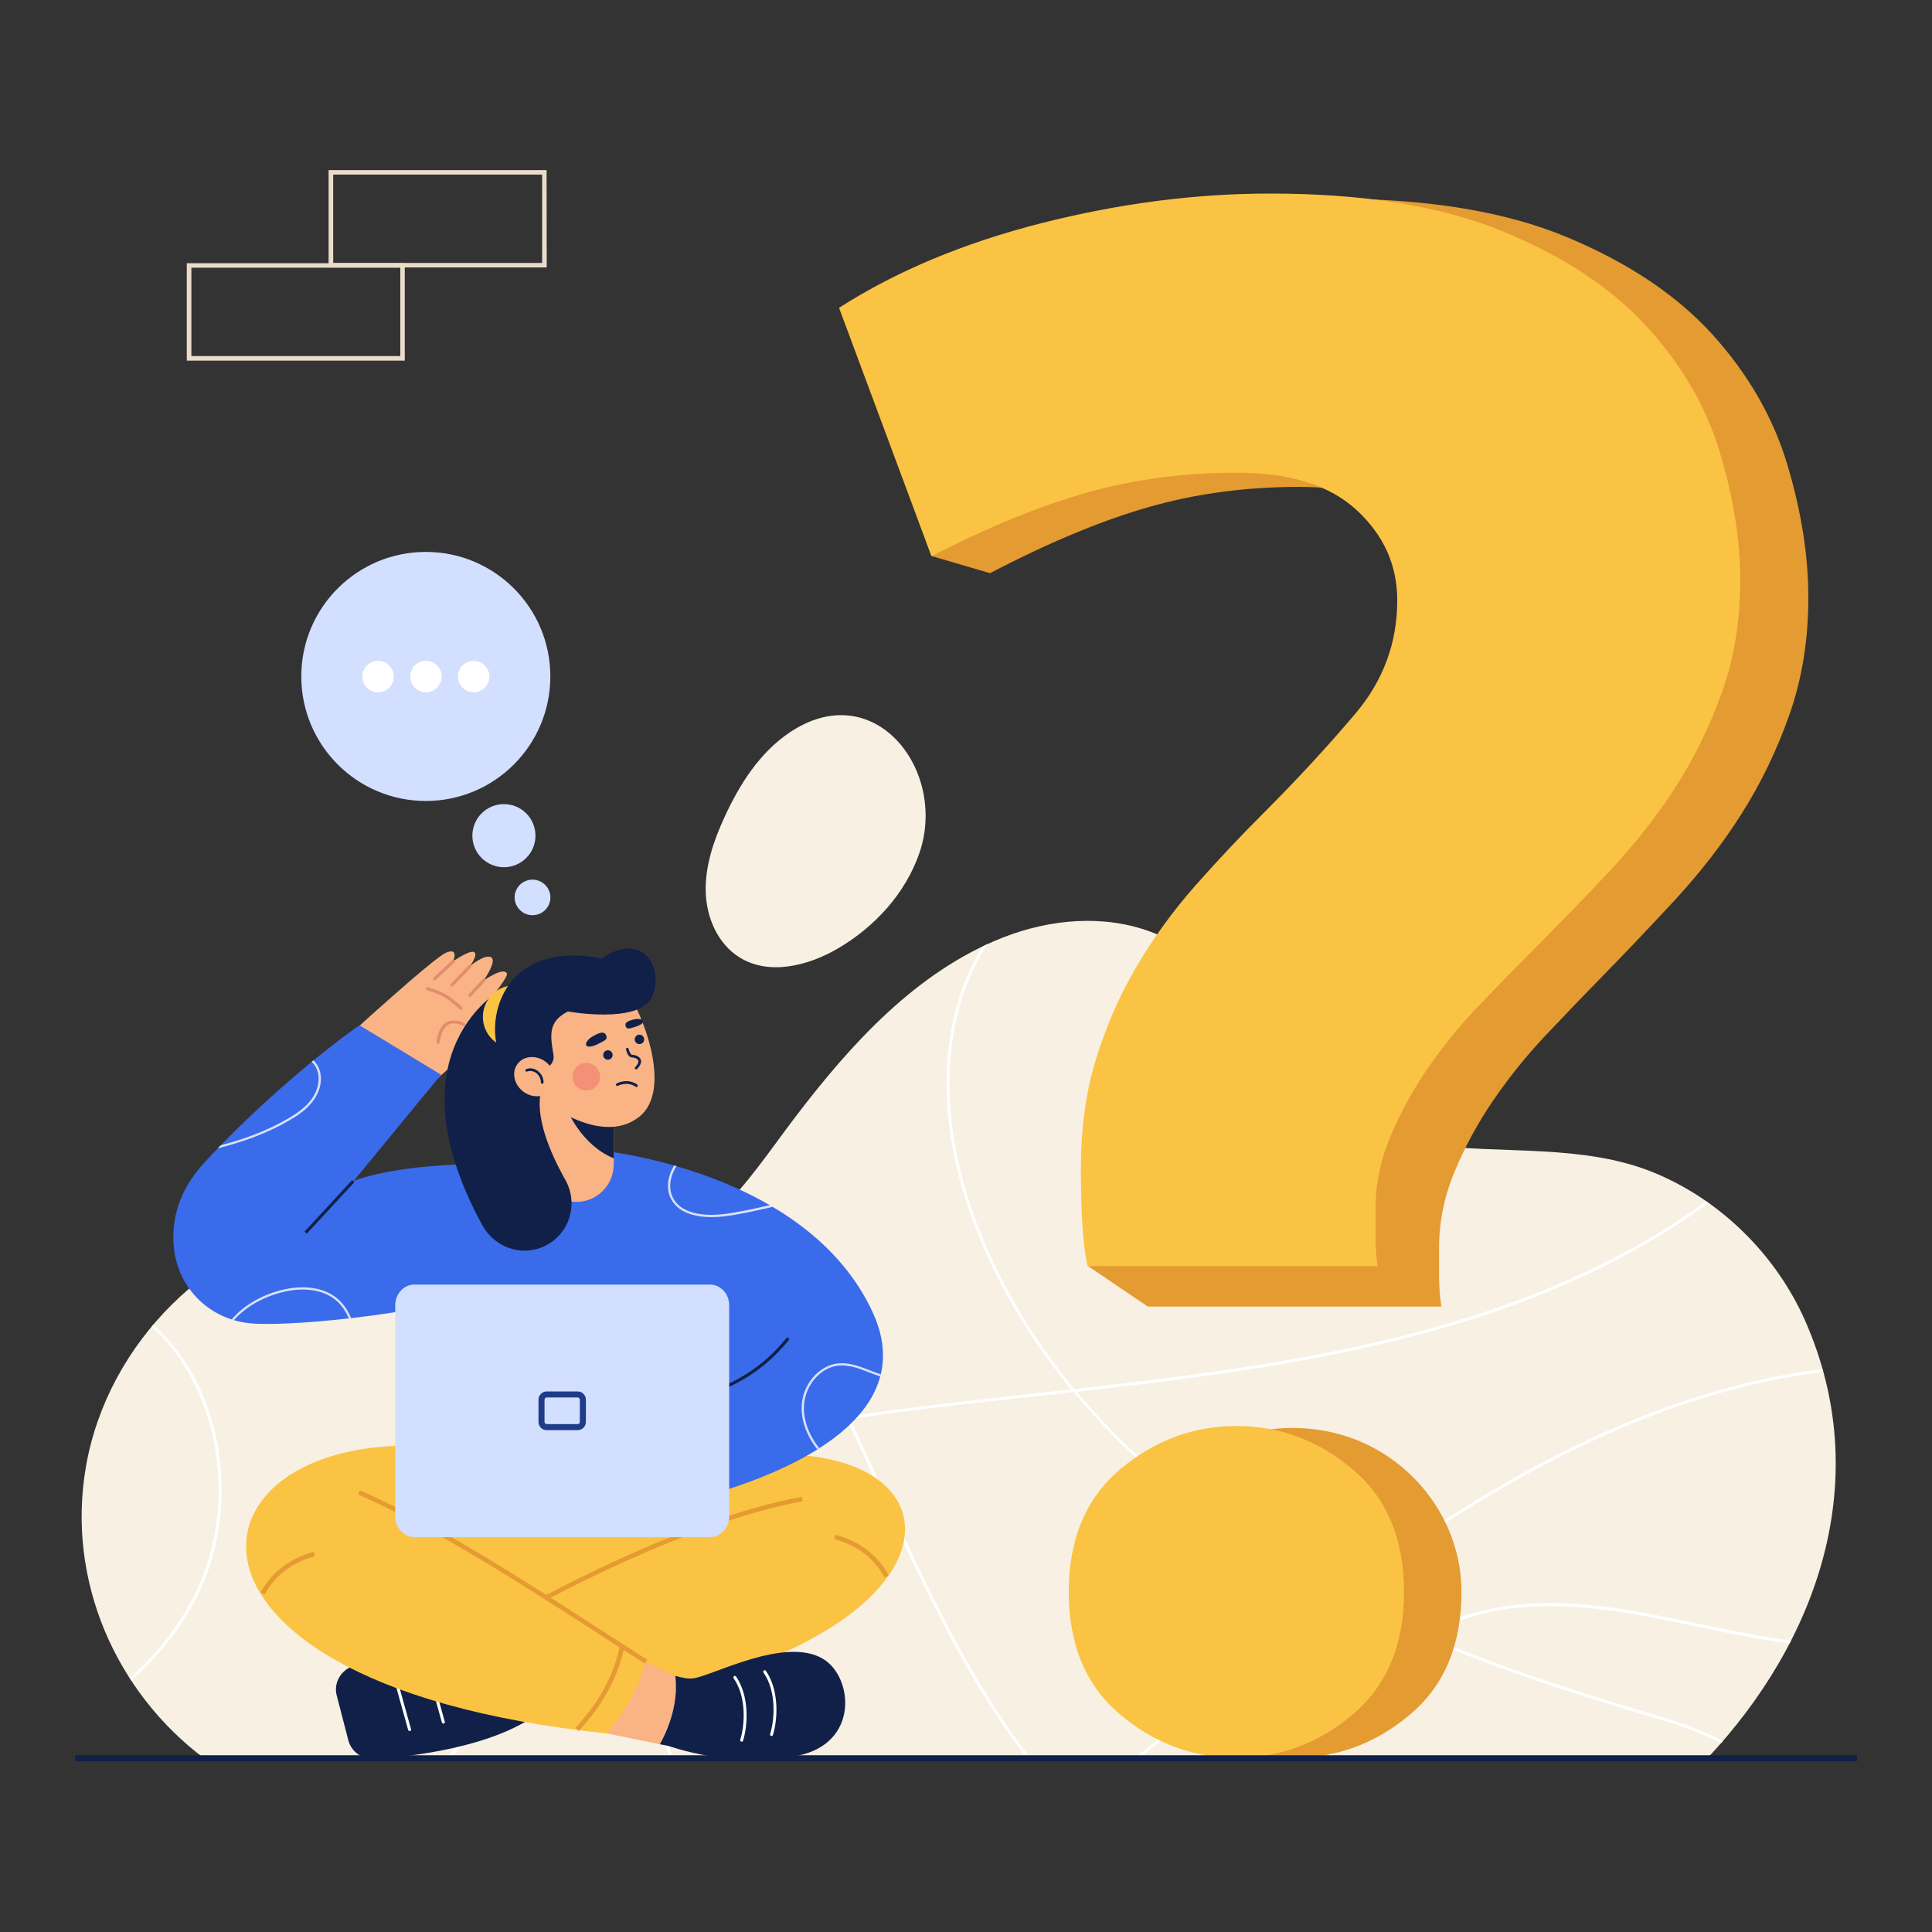 <?xml version="1.0" encoding="utf-8"?>
<!-- Generator: Adobe Illustrator 24.0.1, SVG Export Plug-In . SVG Version: 6.00 Build 0)  -->
<svg version="1.1" id="Слой_1" xmlns="http://www.w3.org/2000/svg" xmlns:xlink="http://www.w3.org/1999/xlink" x="0px" y="0px"
	 viewBox="0 0 1598 1598" style="enable-background:new 0 0 1598 1598;" xml:space="preserve">
<rect x="0" y="0" width="1598" height="1598" fill="#333333" stroke="none"/>
<style type="text/css">
	.st0{fill:#F7F0E3;}
	.st1{fill:#FFFFFF;}
	.st2{fill:#E9DDCA;}
	.st3{fill:#E49B31;}
	.st4{fill:#FBC343;}
	.st5{fill:#D3DFFF;}
	.st6{fill:#102048;}
	.st7{fill:#F9B384;}
	.st8{fill:#E28B6D;}
	.st9{fill:#3A6BEA;}
	.st10{opacity:0.8;}
	.st11{opacity:0.4;fill:#EB5D60;enable-background:new    ;}
	.st12{fill:#1F3C88;}
</style>
<g id="OBJECTS">
	<g>
		<g>
			<g>
				<path class="st0" d="M1493.2,1092.7c-24.1-54.8-70.4-100.6-126-123.1c-57.9-23.5-124.4-14.9-185.4-22.8
					c-53-6.8-91.2-30.5-122.8-72.5c-30.3-40.3-57.5-84.9-107-103.5c-39.2-14.7-83.7-10.6-122.6,4.7
					c-71.7,28.3-125.9,88.4-171.5,148.3c-41.6,54.7-75.6,114.6-152.7,116.5c-77.1,2-150.5-42-228.1-30.4
					c-102.6,15.4-188,100.8-205.9,202.5c-16.8,95.3,25.3,187.7,97.7,242h1243.2C1503.1,1357.7,1551,1224.1,1493.2,1092.7z"/>
				<g>
					<path class="st1" d="M369.3,1454.3h3.4c23.8-26.1,42.4-57.8,54.2-92.9c19.1-56.9,18.3-116.6-2.3-168.2
						c-10.4-26-25.5-50.3-40-73.8c-14.8-23.8-30-48.4-40.4-74.8c-4.3-10.9-7.4-22.6-9.3-34.6c-0.9-0.1-1.7-0.2-2.6-0.3
						c1.9,12.4,5.2,24.5,9.6,35.8c10.4,26.6,25.7,51.3,40.6,75.2c14.5,23.4,29.5,47.6,39.8,73.4c20.4,51,21.2,110.1,2.2,166.5
						C412.6,1396.2,393.6,1428.2,369.3,1454.3z"/>
					<path class="st1" d="M1406,1345.9c25.6,5.5,50.3,10.4,74.2,13.4c0.4-0.8,0.8-1.6,1.2-2.4c-24.1-3.1-49-8-74.9-13.5
						c-39.4-8.4-82-17.5-124.3-17.5c-26.2,0-52.2,3.5-77.3,12.8c-9.5,3.5-18.6,8-27.4,13.3c-22.6-9.6-45.4-20.2-67.9-31.7
						c16.4-12.3,32.9-24.4,49.6-36c124-86.6,238.4-135.7,348.9-149.6c-0.2-0.8-0.5-1.6-0.7-2.4c-110.8,14-225.5,63.2-349.7,150
						c-17.1,11.9-33.9,24.2-50.6,36.8c-25.3-13.1-50.4-27.5-74.6-43.4c-44-28.8-96.2-69.9-141.9-124.5
						c176.9-19.9,357.1-44.9,504.2-143.2c5.6-3.7,11.8-8.1,18.2-13.1c-0.7-0.5-1.4-1-2.1-1.5c-6.1,4.8-12.1,9-17.4,12.5
						c-147.1,98.3-327.6,123.1-504.7,143c-32.3-39-61.1-84.9-81.1-137.9c-31.2-82.7-29.6-163.8,4.5-222.6c1.5-2.6,3-5.1,4.7-7.6
						c-1.4,0.7-2.8,1.3-4.2,2c-0.9,1.4-1.7,2.8-2.6,4.3c-34.5,59.4-36.2,141.3-4.7,224.7c19.9,52.8,48.5,98.4,80.5,137.4
						c-10.3,1.1-20.5,2.3-30.7,3.4c-36.9,4.1-75,8.3-112.1,13.1c-13.5,1.7-27.3,3.8-41,6.3c-29.3-61.9-61.6-122.3-103.2-174.1
						c-0.6,0.6-1.2,1.2-1.8,1.8c41.3,51.4,73.3,111.3,102.5,172.8c-59.7,11.4-117.6,32.8-148.6,82.6
						c-28.9,46.5-28.9,110.8,0.1,191.1c1,2.8,2,5.5,3.1,8.2h2.7c-1.1-3-2.3-6-3.4-9.1c-28.7-79.5-28.8-143.1-0.3-188.9
						c30.6-49.2,88.2-70.3,147.6-81.6c10.4,21.9,20.4,44,30.3,65.9l1.1,2.4c34.5,76.2,70.2,149.8,117,211.2h3.1
						c-47.2-61.6-83.1-135.6-117.8-212.3l-1.1-2.4c-9.9-21.8-19.8-43.7-30-65.4c13.4-2.5,26.9-4.5,40.2-6.2c37-4.8,75.2-9,112-13
						c10.8-1.2,21.6-2.4,32.4-3.6c46.1,55.5,99,97.2,143.5,126.3c24,15.7,48.7,30,73.8,42.9c-42.5,32.2-83.9,66-124.3,99.1
						c-14,11.4-28.1,23-42.4,34.6h4c13.4-10.9,26.8-21.8,40-32.6c40.7-33.3,82.3-67.4,125.2-99.7c22.4,11.5,45,22,67.5,31.7
						c-30.8,19.6-55.9,49.9-71.1,86.7c-1.9,4.6-3.6,9.3-5.1,13.9h2.6c1.5-4.4,3-8.7,4.8-13c15.2-36.9,40.5-67.2,71.5-86.5
						c62.9,26.7,124.8,46.6,177.9,62.3l2,0.6c22.4,6.6,45.3,13.4,65.5,24.3c0.6-0.6,1.1-1.3,1.7-1.9c-20.6-11.2-43.8-18-66.5-24.8
						l-2-0.6c-52.6-15.6-113.7-35.2-176-61.5c8.1-4.8,16.6-8.9,25.4-12.2C1270.6,1317.1,1342.5,1332.4,1406,1345.9z"/>
					<path class="st1" d="M175,1184c11,45.2,6.1,94-13.5,133.9c-12.9,26.1-31.4,49.8-54.3,70.1c0.5,0.7,0.9,1.4,1.4,2.1
						c23.2-20.6,42.1-44.6,55.2-71.1c19.9-40.4,24.9-89.9,13.7-135.6c-8.7-35.8-26.3-66-50.6-87.9c-0.5,0.6-1.1,1.3-1.6,1.9
						C149.2,1118.9,166.4,1148.8,175,1184z"/>
				</g>
			</g>
			<path class="st0" d="M740.9,611.4c21.8,22.3,31.5,59.7,19.5,94.3c-11.6,33.5-37.1,61.2-67.7,79c-24.6,14.3-56.8,22.3-81,7.2
				c-18.1-11.2-27.5-33.2-28-54.5s6.6-42.1,15.5-61.4c12.5-27.3,29.3-53.8,54.3-70.4C687.9,582.7,719.9,590,740.9,611.4z"/>
		</g>
		<g>
			<path class="st2" d="M452.2,221.2H271.8v-80.5h180.3L452.2,221.2L452.2,221.2z M275.6,217.5h172.8v-73.1H275.6V217.5z"/>
			<path class="st2" d="M334.8,298.3H154.5v-80.6h180.3V298.3z M158.3,294.5h172.8v-73.1H158.3V294.5z"/>
		</g>
		<g>
			<g>
				<path class="st3" d="M1478.3,384.1c-11.7-38.8-32.2-74.5-61.6-107.1c-29.5-32.6-69.6-59.5-120.5-80.8
					c-50.9-21.3-115.6-31.9-194-31.9c-62.6,0-126.3,8.4-191.3,25.3s-121.4,41-169.3,72.3l62.3,171l-33.4,27l48.4,14.2
					c47.8-25,91.3-43.2,130.6-54.5c39.2-11.3,80.9-16.9,125.1-16.9c44.1,0,77.5,10.6,100.2,31.9c22.7,21.3,34,47,34,77
					c0,36.3-11.7,68.5-34.9,96.7c-23.4,28.2-49.1,56.7-77.3,85.5c-19.6,20-38.6,40.7-57,61.9c-18.4,21.3-34.7,44.1-48.7,68.6
					c-14.1,24.4-25.4,50.7-34,78.9C948.3,931.4,944,963,944,998c0,11.3,0.2,24.8,0.9,40.4c0.1,2.9,0.3,5.7,0.4,8.5h-45.8l49.9,33.8
					h242.8c-1.3-7.5-1.9-16.3-1.9-26.3s0-17.5,0-22.6c0-21.3,4.3-42.3,12.9-62.9c8.6-20.7,19.3-40.4,32.2-59.2
					c12.9-18.8,27.2-36.6,43.2-53.5c15.9-16.9,31.3-32.9,46-47.9c19.6-20,39.8-41.3,60.7-63.8c20.8-22.6,39.3-46.3,55.2-71.4
					c15.9-25.1,29.1-52.3,39.5-81.8c10.4-29.4,15.7-61.6,15.7-96.7C1495.8,459.9,1489.9,422.9,1478.3,384.1z"/>
				<path class="st4" d="M1023.1,391c-43.7,0-84.9,5.4-123.6,16.3c-38.8,10.9-81.8,28.5-129.1,52.7L694,254.6
					c47.3-30.3,103-53.6,167.3-70c64.2-16.3,127.2-24.5,189.1-24.5c77.5,0,141.4,10.3,191.7,30.9c50.3,20.6,90,46.6,119.1,78.2
					c29.1,31.5,49.4,66,60.9,103.6s17.3,73.3,17.3,107.2c0,34-5.2,65.2-15.5,93.6c-10.3,28.5-23.3,54.9-39.1,79.1
					s-34,47.2-54.6,69.1c-20.6,21.8-40.6,42.4-59.9,61.8c-14.6,14.6-29.7,30-45.4,46.4c-15.8,16.3-30,33.6-42.7,51.8
					c-12.7,18.2-23.4,37.3-31.8,57.3c-8.5,20-12.7,40.3-12.7,60.9c0,4.9,0,12.1,0,21.8s0.6,18.2,1.8,25.4h-240
					c-2.5-12.1-4-25.7-4.6-40.9c-0.7-15.1-0.9-28.2-0.9-39.1c0-33.9,4.2-64.5,12.7-91.8s19.6-52.7,33.6-76.3
					c13.9-23.7,30-45.7,48.2-66.4c18.2-20.6,37-40.6,56.3-59.9c27.9-27.9,53.3-55.4,76.4-82.7c23-27.3,34.5-58.5,34.5-93.6
					c0-29.1-11.2-53.9-33.6-74.6C1099.7,401.2,1066.7,391,1023.1,391z"/>
			</g>
			<g>
				<path class="st3" d="M1208.8,1316.7c0,43.8-14.2,77.6-42.5,101.4c-28.3,23.9-60.4,35.8-96.1,35.8c-35.8,0-67.9-11.9-96.2-35.8
					c-28.3-23.8-42.5-57.6-42.5-101.4c0-43.7,14.2-77.5,42.5-101.4c43.6-36.8,108.2-45,159.3-19.2
					C1178.6,1219.1,1208.8,1265.6,1208.8,1316.7z"/>
				<path class="st4" d="M1161.3,1316.7c0,43.8-14.2,77.6-42.5,101.4c-28.3,23.9-60.4,35.8-96.1,35.8c-35.8,0-67.9-11.9-96.2-35.8
					c-28.3-23.8-42.5-57.6-42.5-101.4c0-43.7,14.2-77.5,42.5-101.4c28.3-23.8,60.4-35.8,96.2-35.8c35.8,0,67.8,11.9,96.1,35.8
					C1147.2,1239.2,1161.3,1273,1161.3,1316.7z"/>
			</g>
		</g>
		<g>
			<g>
				<ellipse class="st5" cx="416.8" cy="691.2" rx="26.1" ry="26.1"/>
				
					<ellipse transform="matrix(0.184 -0.983 0.983 0.184 -370.461 1038.57)" class="st5" cx="440.4" cy="742.5" rx="14.7" ry="14.8"/>
				<g>
					<ellipse class="st5" cx="352.2" cy="559.5" rx="103" ry="103"/>
					<g>
						<circle class="st1" cx="312.7" cy="559.6" r="13"/>
						<circle class="st1" cx="352.3" cy="559.6" r="13"/>
						<circle class="st1" cx="391.8" cy="559.6" r="13"/>
					</g>
				</g>
			</g>
			<g>
				<g>
					<g>
						<path class="st6" d="M278.5,1402.3l9.6,37.1c2.5,9.7,11.9,16.2,22.2,15.5c31.5-2.1,97.1-9.9,134.7-37.6l-10.7-53.5
							c-51.7-2.9-100.1,0-142,14.1C281.9,1381.4,275.8,1392,278.5,1402.3z"/>
						<path class="st1" d="M338.8,1431.8c-0.5,0-1-0.4-1.2-0.9l-12.9-46.3c-0.2-0.7,0.2-1.4,0.9-1.5c0.7-0.2,1.4,0.2,1.5,0.9
							l12.9,46.3c0.2,0.7-0.2,1.4-0.9,1.5C339,1431.8,338.9,1431.8,338.8,1431.8z"/>
						<path class="st1" d="M366.7,1425.6c-0.5,0-1-0.4-1.2-0.9l-12.9-46.3c-0.2-0.7,0.2-1.4,0.9-1.5c0.7-0.2,1.4,0.2,1.5,0.9
							l12.9,46.3c0.2,0.7-0.2,1.4-0.9,1.5C366.9,1425.6,366.8,1425.6,366.7,1425.6z"/>
					</g>
					<polygon class="st4" points="399.1,1201.8 278.9,1237.5 368.2,1359.8 496.3,1370 673.1,1295.3 605.9,1194.2 					"/>
					<path class="st4" d="M547.3,1218.8c264-78.1,306.4,155.2-105.5,197.6c-14.5-16.4-31.5-44.8-38.3-68.5L621,1247.4L547.3,1218.8z
						"/>
					<path class="st7" d="M558.5,1386c-12.3-4-24.2-11.8-24.2-11.8l-42.4,13.3l9.7,46.2l44.1,9C559.1,1418.1,559.9,1398,558.5,1386z
						"/>
					<path class="st3" d="M404.5,1349.6l-1.9-3.2c45.4-26.4,161.6-89.7,260.6-108.4l0.7,3.7C565.5,1260.2,449.7,1323.3,404.5,1349.6
						z"/>
					<path class="st4" d="M399.1,1201.8c-245.7-46.7-309.3,189.4,102.5,231.9c14.5-16.4,26-35.7,32.7-59.5
						c-63.3-42.3-134-82.6-211.5-120.9L399.1,1201.8z"/>
					<path class="st3" d="M533.3,1375.9c-11.7-7.4-23.9-15.3-36.8-23.6c-64.7-41.8-138.1-89.2-200.4-116.2l1.5-3.4
						c62.6,27.1,136.1,74.6,201,116.5c12.9,8.3,25.1,16.2,36.7,23.6L533.3,1375.9z"/>
					<path class="st3" d="M218.8,1318.9l-3.3-1.8c9.2-16.7,24-28,43.9-33.5l1,3.6C241.3,1292.6,227.7,1302.9,218.8,1318.9z"/>
					<path class="st3" d="M731.7,1304.7c-8.8-16-22.5-26.4-41.6-31.7l1-3.6c19.9,5.5,34.7,16.8,43.9,33.5L731.7,1304.7z"/>
					<path class="st3" d="M478.6,1431.7l-2.7-2.6c19.7-21.1,31.7-43.3,36.9-67.9l3.7,0.8C511.1,1387.3,498.8,1410.1,478.6,1431.7z"
						/>
					<g>
						<path class="st6" d="M681.1,1372.3c-31.5-19.4-92.5,14.2-107.8,15.9c-4.5,0.5-9.6-0.5-14.7-2.1c1.4,11.9,0.6,32.1-12.8,56.6
							l7.5,1.5c0,0,51.8,19,106.7,7.9C710.5,1441.9,705.8,1387.6,681.1,1372.3z"/>
						<path class="st1" d="M638.2,1435.9c-0.1,0-0.3,0-0.4-0.1c-0.7-0.2-1-0.9-0.8-1.6c3.7-11.8,5.4-35.1-5.5-50.8
							c-0.4-0.6-0.3-1.3,0.3-1.7c0.6-0.4,1.3-0.3,1.7,0.3c11.3,16.4,9.7,40.7,5.8,53C639.2,1435.6,638.7,1435.9,638.2,1435.9z"/>
						<path class="st1" d="M613.5,1440.6c-0.1,0-0.3,0-0.4-0.1c-0.7-0.2-1-0.9-0.8-1.6c3.7-11.8,5.4-35.1-5.5-50.8
							c-0.4-0.6-0.3-1.3,0.3-1.7c0.6-0.4,1.3-0.3,1.7,0.3c11.3,16.4,9.7,40.7,5.8,53C614.5,1440.3,614,1440.6,613.5,1440.6z"/>
					</g>
				</g>
				<g>
					<g>
						<path class="st7" d="M355.6,897.4c0,0,61.9-52.6,59.6-62.6c-1.6-7.1-19.2,3.3-19.2,3.3s24.6-29.2,23.3-32.7
							c-2.2-6.3-19.2,5.5-19.2,5.5s11.5-16.5,6-19.2s-17.5,7.5-17.5,7.5s7-9.2,3.7-11.6c-3.3-2.4-17.5,7.5-17.5,7.5
							s5.1-11.6-5.7-7.2s-86.6,74-86.6,74L355.6,897.4z"/>
						<g>
							<path class="st8" d="M381,835c-0.3,0-0.6-0.1-0.8-0.3c-10.6-9.7-15.3-12.1-27-15.7c-0.7-0.2-1-0.9-0.8-1.6s0.9-1,1.6-0.8
								c12.1,3.7,17,6.2,28,16.2c0.5,0.5,0.5,1.3,0.1,1.8C381.6,834.8,381.3,835,381,835z"/>
							<path class="st8" d="M362.3,863.5c-0.1,0-0.1,0-0.2,0c-0.7-0.1-1.2-0.7-1.1-1.4c1.2-8.7,4-14.1,8.4-16.6
								c3.8-2.1,8.7-1.9,14.6,0.6c0.6,0.3,0.9,1,0.7,1.6c-0.3,0.6-1,0.9-1.6,0.7c-5.2-2.2-9.3-2.5-12.4-0.8c-3.6,2-6,7-7.1,14.8
								C363.5,863.1,362.9,863.5,362.3,863.5z"/>
							<path class="st8" d="M359.4,810.9c-0.3,0-0.7-0.1-0.9-0.4c-0.5-0.5-0.5-1.3,0.1-1.8l15.5-14.6c0.5-0.5,1.3-0.5,1.8,0.1
								c0.5,0.5,0.5,1.3-0.1,1.8l-15.5,14.6C360,810.8,359.7,810.9,359.4,810.9z"/>
							<path class="st8" d="M373.8,815.9c-0.3,0-0.6-0.1-0.9-0.3c-0.5-0.5-0.5-1.3,0-1.8l14.9-15.5c0.5-0.5,1.3-0.5,1.8,0
								s0.5,1.3,0,1.8l-14.9,15.5C374.4,815.8,374.1,815.9,373.8,815.9z"/>
							<path class="st8" d="M388.5,824.7c-0.3,0-0.6-0.1-0.9-0.3c-0.5-0.5-0.5-1.3-0.1-1.8l11.7-12.6c0.5-0.5,1.3-0.5,1.8-0.1
								c0.5,0.5,0.5,1.3,0.1,1.8l-11.7,12.6C389.1,824.5,388.8,824.7,388.5,824.7z"/>
						</g>
					</g>
					<g>
						<path class="st9" d="M589.4,1249.3l-226.3,8.8l-25-206.3c0,0,75.7-71.8,104.9-98.3l49.2-2.5
							C644.9,1020.4,619.9,1107,589.4,1249.3z"/>
						<path class="st9" d="M492.2,951c0,0,174.6,14.9,229.7,134.6c53.9,117.1-167.5,158.8-167.5,158.8L492.2,951z"/>
						<path class="st9" d="M292.6,976.7l72.2-87.8L297.3,848c-28.1,19.6-82.6,63.9-128.7,114.1c-10.2,11.1-18.1,24-22.1,38.3
							c-3.4,12.2-4,24.2-2.1,35.9l0,0c5,30.7,29.1,54.3,61.3,58.1c27.5,3.2,132.5-5,217.5-30l25-96.5
							C435.3,960.6,339.8,959.3,292.6,976.7z"/>
					</g>
					<g class="st10">
						<path class="st1" d="M638,998.5c0.4-0.1,0.8-0.2,1.1-0.3c-0.8-0.5-1.6-0.9-2.4-1.4c-12.8,2.9-26,6-39,7.5
							c-7.8,0.9-34,2.7-41.6-14.7c-3.8-8.7-0.9-18.3,3.4-25.1c-0.6-0.2-1.2-0.4-1.9-0.5c-4.4,7.2-7.2,17.2-3.2,26.3
							c8.2,18.6,35.4,16.8,43.5,15.9C611.3,1004.6,624.9,1001.5,638,998.5z"/>
						<path class="st1" d="M719.4,1133.4c-8.3-3.2-17-6.6-26-5.7c-15.9,1.5-29.5,17.2-30.3,35c-0.6,12.1,4.1,24.9,12.9,36.1
							c0.5-0.3,1.1-0.7,1.6-1c-8.6-10.9-13.2-23.2-12.6-35c0.8-16.9,13.6-31.8,28.6-33.3c8.6-0.8,16.7,2.3,25.2,5.6
							c3,1.2,6.1,2.4,9.3,3.4c0.2-0.6,0.3-1.2,0.5-1.8C725.4,1135.7,722.4,1134.6,719.4,1133.4z"/>
						<path class="st1" d="M278.7,1073.8c-10.9-9-27.8-11.4-46.5-6.6c-16.6,4.3-30.8,12.8-40.6,24.1c0.6,0.2,1.3,0.4,1.9,0.6
							c9.5-10.7,23.2-18.7,39.2-22.9c18-4.7,34.4-2.4,44.8,6.2c5,4.1,8.5,9.4,11,15.2c0.6-0.1,1.3-0.1,1.9-0.2
							C287.8,1084,284.1,1078.2,278.7,1073.8z"/>
						<path class="st1" d="M180.1,949.8c20.4-5.1,40.4-12.2,58.7-22.8c6.9-4,14.8-9.1,20.3-16.6c5.9-8,7.8-17.5,5.2-25.4
							c-1-3.1-2.8-5.8-5.1-8c-0.5,0.4-1,0.8-1.4,1.2c2.1,2,3.8,4.5,4.7,7.4c2.4,7.3,0.6,16.2-4.9,23.7c-5.3,7.2-13,12.2-19.7,16.1
							c-17.3,10-36.1,16.9-55.4,21.9C181.8,948.1,181,948.9,180.1,949.8z"/>
					</g>
					<g>
						<path class="st7" d="M508.2,905.2v3.2l-0.5,49.7l-0.1,5.4c-0.1,8.4-3.5,16.1-9.1,21.6c-5.5,5.5-13.2,9-21.6,9
							c-17.1,0.1-31-13.6-31.2-30.7l-0.6-61.5L508.2,905.2z"/>
						<path class="st6" d="M508.2,908.4l-0.5,49.7c-27.6-11.3-39-41.2-39-41.2L508.2,908.4z"/>
						<path class="st7" d="M519.1,821.6c9.9,11.9,38.8,79.2,9.5,102.2c-33,25.9-83.2-16.6-83.2-16.6l-6.7-78.4l43.6-11.5
							L519.1,821.6z"/>
						<path class="st6" d="M416.5,817.3c0,0-96.7,50.4-17.8,195.7c10.1,18.7,32.5,26.8,51.7,17.7l0,0c20.6-9.8,28.4-34.9,17.2-54.8
							c-12.9-22.9-25.3-52.4-20-74.3L416.5,817.3z"/>
						<ellipse class="st4" cx="425.5" cy="841.1" rx="26.1" ry="26.1"/>
						<path class="st6" d="M457.8,872.5c-2.8-16.3-4.5-27.5,11.9-35.9c0,0,58.1,10.6,69.2-11.4c11.1-21.9-5.8-56.5-41.2-32.5
							c-90.6-17.7-102.7,67.1-75.3,95.4l27.1-4.2C455,883.1,458.7,878,457.8,872.5z"/>
						<g>
							<circle class="st6" cx="502.8" cy="872.6" r="3.9"/>
							<circle class="st6" cx="528.9" cy="859.7" r="3.9"/>
							<path class="st6" d="M526.2,884.5c-0.3,0-0.5-0.1-0.8-0.3c-0.4-0.4-0.5-1.1,0-1.5c1.5-1.6,3.2-3.9,2.5-5.6s-3.9-2.5-5.3-2.5
								c-3.1,0-4.6-5.5-4.8-6.6c-0.1-0.6,0.2-1.2,0.8-1.3c0.6-0.1,1.2,0.2,1.3,0.8c0.6,2.3,1.8,4.9,2.7,4.9c1.5,0,6,0.7,7.3,3.8
								c1,2.2,0,4.9-3,8C526.8,884.4,526.5,884.5,526.2,884.5z"/>
							<path class="st6" d="M526.4,899.1c-0.2,0-0.4-0.1-0.6-0.2c-7.3-4.9-14.6-0.8-14.7-0.8c-0.5,0.3-1.2,0.1-1.5-0.4
								s-0.1-1.2,0.4-1.5c0.3-0.2,8.6-4.8,17,0.8c0.5,0.3,0.6,1,0.3,1.5C527.1,899,526.8,899.1,526.4,899.1z"/>
							<path class="st6" d="M501.1,855.9c2.2,4.1-1.6,5-6.1,7.4s-9.1,3.3-10.1,1.3s1.7-5.5,6.2-7.9S499.4,852.7,501.1,855.9z"/>
							<path class="st6" d="M517.4,848.4c1,3.7,3.7,2.1,7.7,1s7.2-3.1,6.8-4.8c-0.5-1.8-4.1-2.3-8.1-1.3
								C519.9,844.4,516.7,845.5,517.4,848.4z"/>
						</g>
						<ellipse class="st11" cx="484.9" cy="890.6" rx="11.4" ry="11.4"/>
						
							<ellipse transform="matrix(0.611 -0.792 0.792 0.611 -533.206 696.195)" class="st7" cx="441.7" cy="890.6" rx="15.4" ry="17.5"/>
						<path class="st6" d="M448.5,896.4c-0.6,0-1.1-0.5-1.1-1.1c0-3.2-1.6-6.2-4.2-8c-2.3-1.5-4.9-1.9-7.2-1c-0.6,0.2-1.2,0-1.4-0.6
							s0-1.2,0.6-1.4c2.9-1.2,6.4-0.8,9.2,1.2c3.2,2.2,5.2,5.8,5.2,9.8C449.6,895.9,449.1,896.4,448.5,896.4z"/>
					</g>
					<g>
						
							<rect x="243.7" y="996.7" transform="matrix(0.679 -0.734 0.734 0.679 -645.169 520.816)" class="st6" width="58.1" height="2.5"/>
						<path class="st6" d="M569.8,1159.3l-0.7-2.4c28.7-8.8,56.6-19.2,81.9-50.8l2,1.6C627.2,1139.8,598.9,1150.4,569.8,1159.3z"/>
					</g>
				</g>
				<g>
					<g>
						<path class="st5" d="M587.2,1062.5H342.8c-8.8,0-15.9,7.7-15.9,17.2v174.5c0,9.5,7.1,17.2,15.9,17.2h244.4
							c8.8,0,15.9-7.7,15.9-17.2v-174.5C603.2,1070.2,596,1062.5,587.2,1062.5z"/>
					</g>
					<g>
						<path class="st12" d="M477.9,1155.9c0.9,0,1.7,0.8,1.7,1.8v18.4c0,1-0.8,1.8-1.7,1.8h-25.8c-0.9,0-1.7-0.8-1.7-1.8v-18.4
							c0-1,0.8-1.8,1.7-1.8H477.9 M477.9,1150.9h-25.8c-3.7,0-6.7,3.1-6.7,6.8v18.4c0,3.8,3,6.8,6.7,6.8h25.8c3.7,0,6.7-3.1,6.7-6.8
							v-18.4C484.6,1154,481.6,1150.9,477.9,1150.9L477.9,1150.9z"/>
					</g>
				</g>
			</g>
		</g>
		<rect x="62.2" y="1451.8" class="st6" width="1473.7" height="5"/>
	</g>
</g>
</svg>

